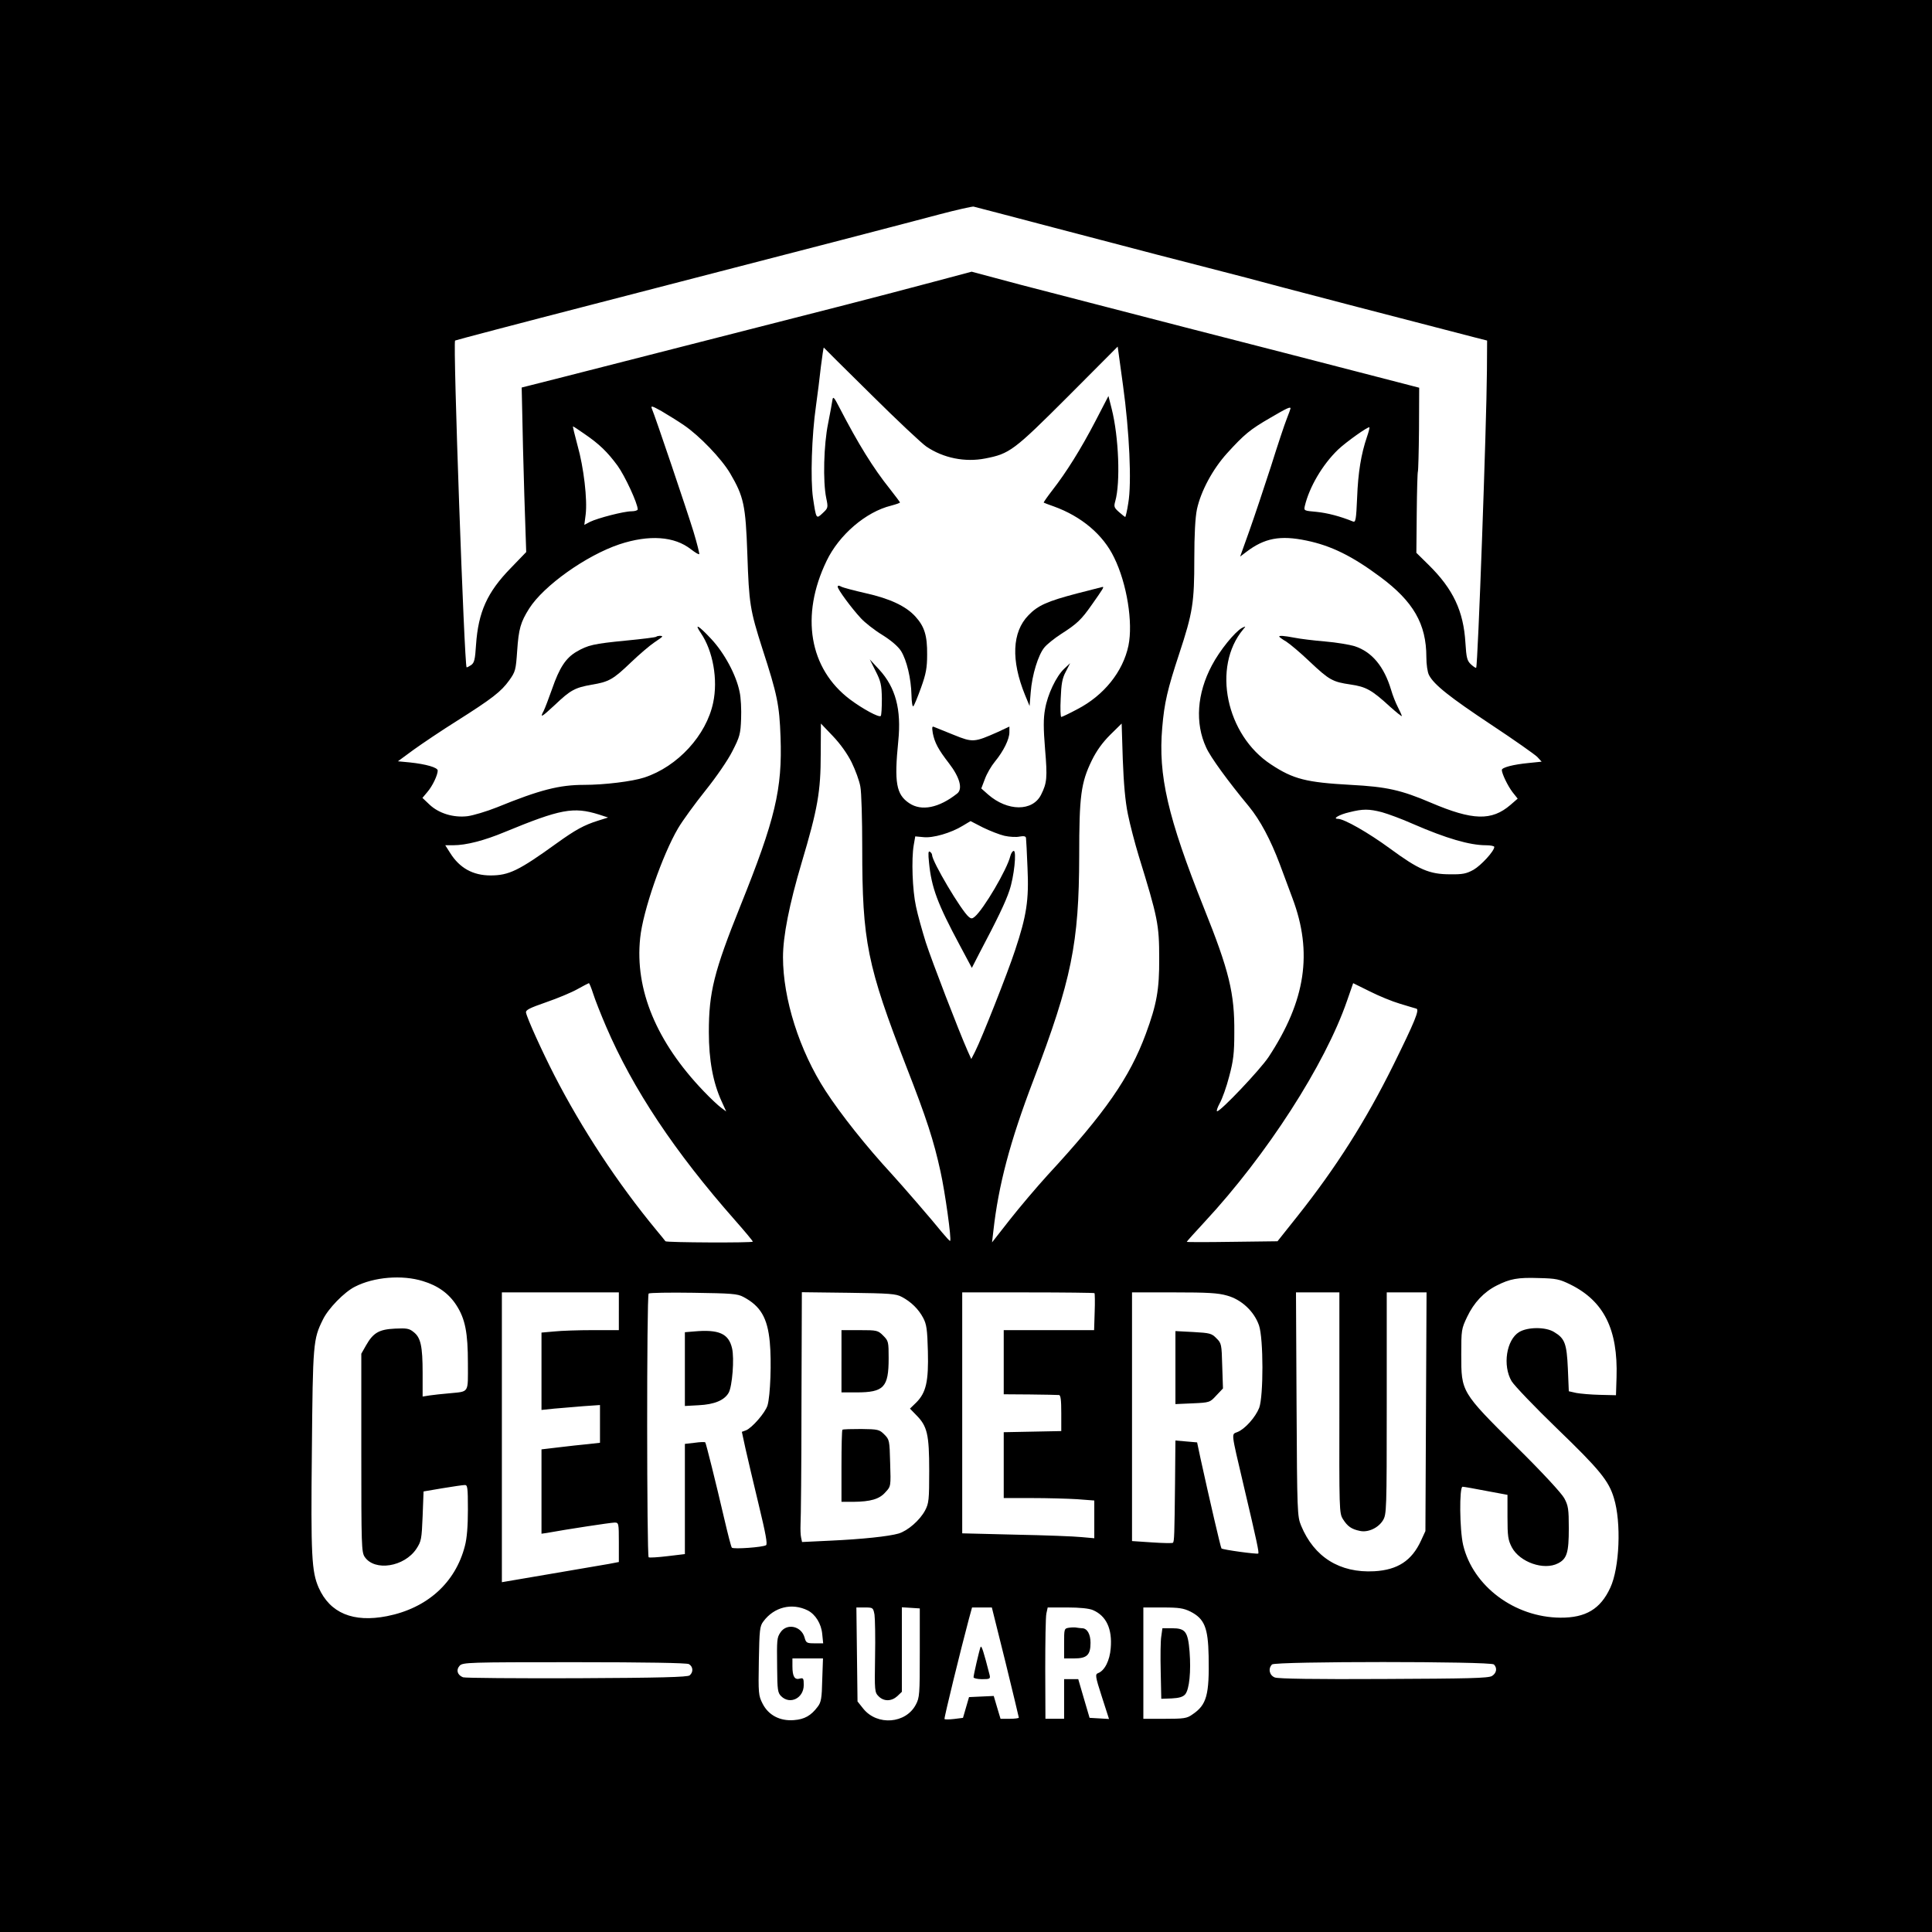 <?xml version="1.0" standalone="no"?>
<!DOCTYPE svg PUBLIC "-//W3C//DTD SVG 20010904//EN"
 "http://www.w3.org/TR/2001/REC-SVG-20010904/DTD/svg10.dtd">
<svg version="1.0" xmlns="http://www.w3.org/2000/svg"
 width="1024pt" height="1024pt" viewBox="0 0 1024 1024"
 preserveAspectRatio="xMidYMid meet">

<g transform="translate(0,1024) scale(0.1,-0.1)"
fill="#000000" stroke="none">
<path d="M0 5120 l0 -5120 5120 0 5120 0 0 5120 0 5120 -5120 0 -5120 0 0
-5120z m5580 3915 c578 -152 604 -158 825 -215 110 -28 290 -75 400 -105 162
-43 543 -142 1014 -264 l63 -16 -1 -160 c-2 -287 -48 -1565 -57 -1574 -2 -3
-15 6 -28 18 -20 19 -24 34 -29 114 -10 168 -65 285 -195 413 l-65 64 2 212
c1 117 4 215 6 218 2 4 5 105 6 226 l1 219 -313 81 c-173 45 -588 152 -924
238 -335 87 -728 188 -873 226 l-262 70 -203 -54 c-111 -30 -319 -84 -462
-121 -487 -125 -1270 -324 -1495 -382 l-225 -57 3 -135 c1 -75 6 -271 11 -437
l10 -300 -82 -85 c-125 -128 -172 -233 -184 -407 -5 -78 -9 -95 -26 -107 -12
-8 -22 -13 -24 -12 -12 13 -73 1721 -61 1732 2 2 336 90 743 195 1235 319
1652 428 1825 474 91 24 172 42 180 41 8 -2 197 -51 420 -110z m-963 -886
c136 -135 268 -259 293 -276 90 -61 205 -84 312 -63 129 25 151 41 438 328
l264 265 28 -204 c34 -245 47 -519 28 -626 -6 -40 -14 -73 -16 -73 -2 0 -17
12 -33 26 -26 23 -28 29 -20 57 28 98 19 341 -19 491 l-17 67 -69 -133 c-77
-148 -154 -271 -228 -366 -27 -35 -48 -65 -46 -66 2 -1 26 -11 53 -20 147 -53
262 -150 320 -271 68 -138 101 -345 76 -467 -29 -138 -130 -264 -271 -337 -43
-23 -81 -41 -85 -41 -4 0 -6 44 -3 98 3 77 8 107 27 142 l23 45 -32 -30 c-42
-40 -88 -136 -101 -214 -9 -48 -9 -101 0 -211 13 -153 10 -180 -21 -242 -45
-90 -178 -89 -281 1 l-36 32 19 50 c10 28 34 69 53 92 46 56 77 119 77 156 l0
30 -62 -29 c-124 -55 -132 -56 -233 -15 -49 20 -96 39 -104 42 -11 5 -12 -1
-7 -33 10 -50 28 -85 86 -160 57 -74 74 -136 43 -160 -96 -76 -189 -95 -254
-51 -69 46 -80 109 -58 329 17 168 -14 284 -101 379 l-50 54 31 -62 c27 -53
32 -73 33 -146 0 -47 -2 -88 -6 -92 -9 -9 -95 37 -163 88 -216 163 -264 444
-124 734 66 138 208 260 342 293 26 7 47 14 47 17 0 2 -24 34 -53 71 -89 111
-168 239 -268 432 -28 55 -34 61 -37 40 -2 -14 -12 -70 -23 -125 -23 -112 -28
-306 -10 -394 11 -52 10 -54 -19 -81 -34 -32 -34 -32 -51 81 -14 98 -7 330 16
489 8 58 20 151 26 208 7 56 14 101 15 100 1 -2 114 -114 251 -249z m-993
-162 c83 -56 200 -178 246 -256 72 -123 82 -168 91 -426 9 -266 14 -297 80
-504 79 -243 90 -298 96 -467 10 -277 -28 -436 -213 -896 -140 -348 -167 -458
-167 -668 0 -148 22 -268 68 -368 l24 -53 -27 20 c-15 11 -57 50 -93 88 -249
260 -365 537 -336 811 14 142 118 441 201 582 24 41 90 131 145 200 57 71 119
161 143 209 39 76 43 91 46 171 2 48 -1 113 -8 143 -18 90 -81 206 -150 280
-68 73 -93 87 -55 31 64 -94 91 -246 65 -368 -36 -173 -188 -339 -365 -397
-64 -21 -212 -39 -319 -39 -131 0 -234 -26 -462 -119 -55 -22 -126 -43 -156
-47 -75 -9 -152 15 -201 61 l-38 36 26 31 c27 31 55 90 55 114 0 16 -62 34
-148 43 l-63 6 83 61 c46 33 148 102 228 152 188 119 236 156 279 216 33 46
35 55 42 155 8 118 18 153 64 226 77 121 302 281 478 340 157 52 292 43 380
-27 21 -16 40 -28 43 -25 2 2 -11 55 -30 118 -34 111 -204 614 -221 653 -7 17
1 15 51 -13 32 -19 86 -52 118 -74z m3216 88 c0 -2 -9 -27 -20 -55 -11 -27
-49 -141 -84 -253 -36 -111 -87 -264 -114 -340 l-49 -137 33 25 c96 73 179 89
318 60 131 -27 243 -82 392 -193 175 -130 244 -249 244 -425 0 -39 6 -80 14
-95 26 -51 111 -118 331 -264 121 -80 230 -157 243 -170 l23 -25 -68 -7 c-84
-8 -143 -24 -143 -37 0 -19 31 -84 57 -118 l27 -34 -38 -33 c-100 -86 -200
-83 -421 11 -159 68 -236 85 -426 95 -235 13 -304 30 -422 108 -239 156 -314
517 -148 716 15 18 15 18 -6 8 -38 -21 -118 -119 -160 -199 -79 -149 -90 -306
-30 -435 22 -50 115 -178 227 -313 59 -72 114 -175 163 -305 19 -52 50 -133
67 -180 109 -289 70 -544 -126 -842 -46 -69 -254 -288 -273 -288 -5 0 1 19 14
43 13 23 36 87 50 142 22 82 27 123 27 230 2 210 -27 329 -162 665 -191 479
-242 701 -220 953 11 132 28 204 90 392 72 218 80 271 80 502 0 131 5 220 14
264 21 96 83 212 160 297 91 100 121 125 228 187 89 52 108 61 108 50z m-3742
-135 c79 -54 121 -95 175 -168 39 -54 107 -200 107 -232 0 -5 -15 -10 -33 -10
-41 0 -179 -36 -220 -56 l-30 -16 7 54 c10 79 -10 251 -43 367 -15 56 -26 101
-24 101 2 0 30 -18 61 -40z m4147 -16 c-31 -91 -47 -189 -52 -322 -5 -117 -8
-132 -22 -126 -69 28 -135 45 -193 51 -67 6 -68 6 -62 32 24 100 93 218 176
298 42 40 160 124 166 118 2 -2 -4 -25 -13 -51z m-2731 -1725 c20 -41 41 -98
46 -128 6 -29 10 -176 10 -325 0 -497 26 -623 234 -1160 107 -274 145 -391
181 -556 24 -108 59 -359 51 -367 -2 -2 -20 18 -42 44 -47 59 -214 252 -270
313 -132 143 -268 314 -349 439 -138 213 -225 487 -225 708 0 110 33 279 99
501 85 285 101 377 101 575 l1 162 63 -66 c41 -43 77 -94 100 -140z m1464
-274 c11 -55 37 -154 57 -220 102 -330 109 -366 109 -545 1 -164 -13 -243 -71
-400 -86 -232 -215 -418 -522 -750 -58 -64 -148 -170 -199 -235 l-94 -120 7
60 c27 243 88 474 212 799 203 533 242 727 243 1189 0 318 9 388 67 507 25 51
56 94 97 135 l61 60 6 -190 c5 -130 13 -222 27 -290z m-2804 -2 l49 -16 -54
-17 c-73 -23 -119 -48 -219 -120 -201 -145 -253 -170 -350 -170 -93 0 -164 39
-214 119 l-26 41 42 0 c69 0 165 25 273 70 296 122 364 135 499 93z m4151 12
c32 -9 106 -36 164 -62 177 -77 301 -113 387 -113 24 0 44 -4 44 -9 0 -22 -70
-98 -110 -121 -38 -21 -58 -25 -125 -24 -109 0 -166 25 -317 136 -116 85 -244
158 -277 158 -31 0 8 23 61 35 72 18 103 18 173 0z m-2001 -125 c27 -6 63 -8
80 -4 23 4 33 2 34 -8 1 -7 5 -78 8 -158 8 -171 -5 -254 -66 -437 -40 -122
-177 -468 -212 -537 l-20 -39 -19 42 c-47 106 -190 477 -222 576 -19 61 -43
146 -52 190 -19 86 -25 251 -12 326 l8 46 43 -4 c50 -6 147 22 210 61 l40 24
66 -34 c37 -18 88 -38 114 -44z m-2180 -837 c10 -32 41 -110 68 -173 143 -333
363 -664 685 -1029 51 -58 93 -108 93 -112 0 -7 -458 -5 -463 2 -1 2 -23 29
-48 59 -205 248 -394 535 -541 821 -66 129 -144 301 -150 332 -2 14 18 24 107
55 61 21 135 52 165 69 30 17 58 31 61 32 3 0 13 -25 23 -56z m4276 -53 c41
-13 81 -24 87 -26 18 -5 -9 -70 -122 -299 -146 -295 -304 -544 -509 -802
l-105 -132 -241 -3 c-132 -2 -240 -2 -240 0 0 2 43 50 95 106 328 353 638 833
755 1173 l32 92 87 -43 c47 -24 120 -54 161 -66z m-5179 -1470 c80 -24 138
-66 178 -128 47 -73 61 -146 61 -308 0 -162 9 -148 -100 -159 -36 -3 -82 -8
-102 -11 l-38 -6 0 124 c0 143 -10 189 -48 218 -23 19 -37 21 -99 18 -84 -4
-115 -22 -153 -89 l-25 -44 0 -525 c0 -491 1 -527 18 -552 53 -78 210 -53 274
43 26 40 28 51 33 173 l5 131 100 17 c55 9 108 17 118 17 15 1 17 -12 17 -130
0 -87 -5 -152 -16 -193 -50 -195 -200 -330 -413 -372 -179 -35 -302 16 -362
151 -37 85 -42 167 -36 725 5 571 7 592 58 695 28 59 114 147 170 175 101 52
250 64 360 30z m6082 -18 c178 -88 253 -238 245 -492 l-3 -95 -85 2 c-47 1
-103 6 -125 10 l-40 9 -5 120 c-6 133 -16 160 -73 194 -45 28 -140 27 -185 0
-68 -41 -89 -178 -40 -261 15 -24 123 -137 241 -251 225 -217 274 -277 301
-368 40 -129 30 -370 -19 -475 -52 -113 -130 -160 -265 -159 -243 2 -463 167
-515 385 -19 81 -21 309 -3 309 7 0 63 -10 125 -22 l113 -21 0 -117 c0 -103 3
-122 23 -161 42 -79 170 -124 245 -85 47 24 57 57 57 185 0 103 -3 121 -24
160 -14 26 -116 137 -256 275 -291 289 -290 288 -290 486 0 131 1 137 31 200
36 76 89 132 156 166 71 36 112 44 225 40 91 -2 109 -6 166 -34z m-5043 -142
l0 -100 -137 0 c-76 0 -168 -3 -205 -7 l-68 -6 0 -205 0 -205 68 7 c37 3 106
9 155 13 l87 6 0 -100 0 -100 -62 -7 c-35 -3 -105 -11 -155 -17 l-93 -11 0
-224 0 -223 28 4 c103 19 340 55 359 55 22 0 23 -2 23 -104 l0 -105 -52 -10
c-29 -5 -169 -29 -310 -53 l-258 -44 0 768 0 768 310 0 310 0 0 -100z m660 76
c91 -48 128 -111 140 -239 10 -103 3 -286 -12 -336 -12 -39 -82 -119 -114
-132 l-22 -8 19 -88 c11 -48 42 -182 70 -297 37 -153 48 -211 39 -216 -18 -11
-172 -22 -181 -13 -4 4 -21 71 -39 148 -48 206 -98 406 -102 410 -2 3 -28 2
-56 -2 l-52 -6 0 -292 0 -292 -92 -11 c-50 -6 -95 -9 -100 -6 -10 6 -11 1388
0 1398 4 4 110 6 237 4 201 -3 234 -5 265 -22z m840 0 c49 -26 88 -64 113
-111 18 -34 22 -61 25 -177 4 -159 -9 -219 -62 -272 l-33 -32 33 -34 c59 -59
69 -103 69 -295 0 -156 -2 -173 -22 -211 -28 -52 -91 -107 -140 -122 -52 -15
-190 -30 -365 -38 l-147 -7 -5 24 c-3 13 -4 44 -3 69 2 25 5 312 5 638 l2 593
248 -3 c218 -3 251 -5 282 -22z m1021 20 c2 -2 3 -47 1 -100 l-3 -96 -240 0
-239 0 0 -170 0 -170 140 -1 c77 -1 146 -2 153 -3 9 -1 12 -27 12 -96 l0 -95
-152 -3 -153 -3 0 -174 0 -175 148 0 c82 0 190 -3 240 -6 l92 -7 0 -100 0
-100 -67 6 c-38 4 -195 10 -350 13 l-283 7 0 639 0 638 348 0 c192 0 351 -2
353 -4z m703 -13 c77 -21 144 -85 169 -158 24 -70 24 -375 1 -437 -20 -50 -75
-112 -115 -128 -33 -14 -36 9 33 -285 71 -301 82 -354 77 -359 -5 -5 -189 20
-195 27 -4 4 -63 258 -111 477 l-18 85 -58 5 -57 5 -2 -225 c-3 -276 -4 -309
-11 -317 -3 -3 -54 -2 -112 2 l-105 7 0 659 0 659 222 0 c178 0 234 -3 282
-17z m595 -568 c-1 -572 -1 -585 19 -617 24 -38 45 -53 89 -62 43 -10 98 15
123 56 19 32 20 49 20 621 l0 587 105 0 106 0 -3 -632 -3 -633 -23 -50 c-49
-107 -124 -156 -248 -163 -183 -10 -319 75 -388 242 -20 49 -21 68 -24 644
l-3 592 115 0 115 0 0 -585z m-2817 -1101 c40 -21 71 -70 76 -125 l5 -49 -45
0 c-42 0 -46 2 -54 32 -18 61 -95 76 -128 25 -18 -28 -19 -34 -17 -189 1 -114
3 -130 21 -148 47 -47 120 -11 120 59 0 35 -2 39 -21 34 -27 -8 -39 11 -39 65
l0 42 81 0 81 0 -4 -114 c-2 -97 -6 -119 -24 -142 -35 -47 -70 -67 -126 -71
-74 -6 -135 26 -166 87 -22 43 -23 54 -20 227 3 165 5 184 24 209 57 77 152
100 236 58z m353 -22 c3 -21 5 -122 3 -225 -3 -180 -2 -187 19 -208 28 -28 68
-27 99 1 l24 23 0 224 0 224 48 -3 47 -3 0 -235 c0 -219 -1 -238 -21 -275 -53
-101 -204 -113 -278 -22 l-31 39 -3 249 -3 249 45 0 c43 0 44 -1 51 -38z m694
-251 c39 -160 71 -292 71 -295 0 -3 -22 -6 -48 -6 l-49 0 -18 60 -18 61 -66
-3 -65 -3 -16 -55 -16 -55 -48 -6 c-26 -3 -49 -3 -50 0 -3 5 87 372 129 529
l17 62 53 0 52 0 72 -289z m464 275 c70 -30 103 -99 94 -202 -5 -65 -32 -119
-67 -132 -16 -6 -15 -17 20 -125 l38 -118 -51 3 -52 3 -30 102 -30 103 -37 0
-38 0 0 -105 0 -105 -49 0 -50 0 -1 263 c0 144 2 277 6 295 l7 32 104 0 c65 0
115 -5 136 -14z m517 -8 c74 -38 93 -85 96 -235 4 -207 -10 -259 -86 -310 -29
-21 -45 -23 -146 -23 l-114 0 0 295 0 295 103 0 c87 0 110 -4 147 -22z m-2659
-278 c23 -13 25 -43 4 -60 -11 -9 -155 -13 -597 -15 -321 -1 -593 1 -604 5
-30 12 -38 39 -18 61 16 18 45 19 606 19 387 0 596 -4 609 -10z m4267 -2 c19
-19 14 -46 -10 -61 -19 -12 -126 -14 -573 -16 -361 -2 -560 1 -578 8 -29 11
-37 47 -15 69 17 17 1159 17 1176 0z"/>
<path d="M4440 7130 c0 -14 72 -112 123 -167 21 -23 72 -63 113 -88 48 -30 84
-61 100 -86 30 -49 53 -145 55 -233 1 -39 5 -64 10 -59 5 5 23 49 41 99 26 72
32 105 32 174 1 101 -14 149 -62 202 -50 55 -134 95 -264 124 -61 14 -119 29
-130 35 -12 7 -18 6 -18 -1z"/>
<path d="M5710 7095 c-160 -42 -209 -64 -259 -116 -87 -89 -93 -239 -18 -423
l24 -58 6 73 c7 92 40 199 73 238 13 16 53 48 87 70 86 55 108 76 164 156 62
88 66 95 56 94 -4 -1 -64 -16 -133 -34z"/>
<path d="M3478 6865 c-3 -3 -74 -12 -158 -20 -174 -17 -204 -24 -264 -59 -57
-33 -91 -85 -130 -198 -18 -51 -38 -103 -44 -115 -22 -41 -12 -35 58 30 84 80
107 92 196 108 92 15 114 28 209 119 44 42 99 89 123 105 23 15 42 29 42 31 0
6 -26 5 -32 -1z"/>
<path d="M6780 6866 c0 -2 17 -15 38 -27 20 -13 76 -60 124 -106 104 -98 121
-107 216 -121 82 -12 112 -28 211 -119 34 -30 61 -52 61 -48 0 3 -9 24 -21 47
-12 23 -28 64 -36 92 -37 123 -101 201 -193 231 -26 8 -96 20 -156 25 -60 5
-134 14 -163 20 -58 11 -81 12 -81 6z"/>
<path d="M4924 5668 c13 -133 45 -218 164 -440 l63 -118 40 78 c94 178 139
271 159 332 25 73 39 210 23 210 -6 0 -14 -12 -18 -27 -17 -71 -142 -283 -189
-322 -13 -11 -19 -11 -31 -1 -40 33 -195 294 -195 329 0 5 -5 13 -12 17 -8 5
-9 -10 -4 -58z"/>
<path d="M3678 3183 l-48 -4 0 -196 0 -195 73 4 c83 4 136 26 159 66 19 33 31
182 18 236 -18 78 -70 101 -202 89z"/>
<path d="M4460 3025 l0 -165 79 0 c146 0 171 27 171 181 0 87 -1 92 -29 120
-28 28 -33 29 -125 29 l-96 0 0 -165z"/>
<path d="M4465 2662 c-3 -3 -5 -90 -5 -194 l0 -188 63 0 c91 1 138 14 170 51
29 31 29 31 25 155 -3 120 -4 124 -31 151 -26 26 -33 28 -122 29 -52 0 -97 -1
-100 -4z"/>
<path d="M6230 2991 l0 -193 91 4 c91 4 92 5 126 42 l35 37 -4 120 c-3 114 -4
120 -31 146 -25 26 -35 28 -122 33 l-95 5 0 -194z"/>
<path d="M5197 1510 c-8 -22 -37 -148 -37 -160 0 -5 20 -10 45 -10 42 0 45 2
40 23 -31 121 -43 160 -48 147z"/>
<path d="M5668 1613 c-28 -4 -28 -5 -28 -84 l0 -79 53 0 c68 0 87 18 87 83 0
46 -18 77 -45 77 -7 0 -19 2 -27 3 -7 2 -25 2 -40 0z"/>
<path d="M6155 1567 c-4 -23 -5 -108 -3 -187 l3 -144 55 2 c40 2 60 8 72 22
22 27 31 121 23 226 -9 107 -22 124 -94 124 l-50 0 -6 -43z"/>
</g>
</svg>
